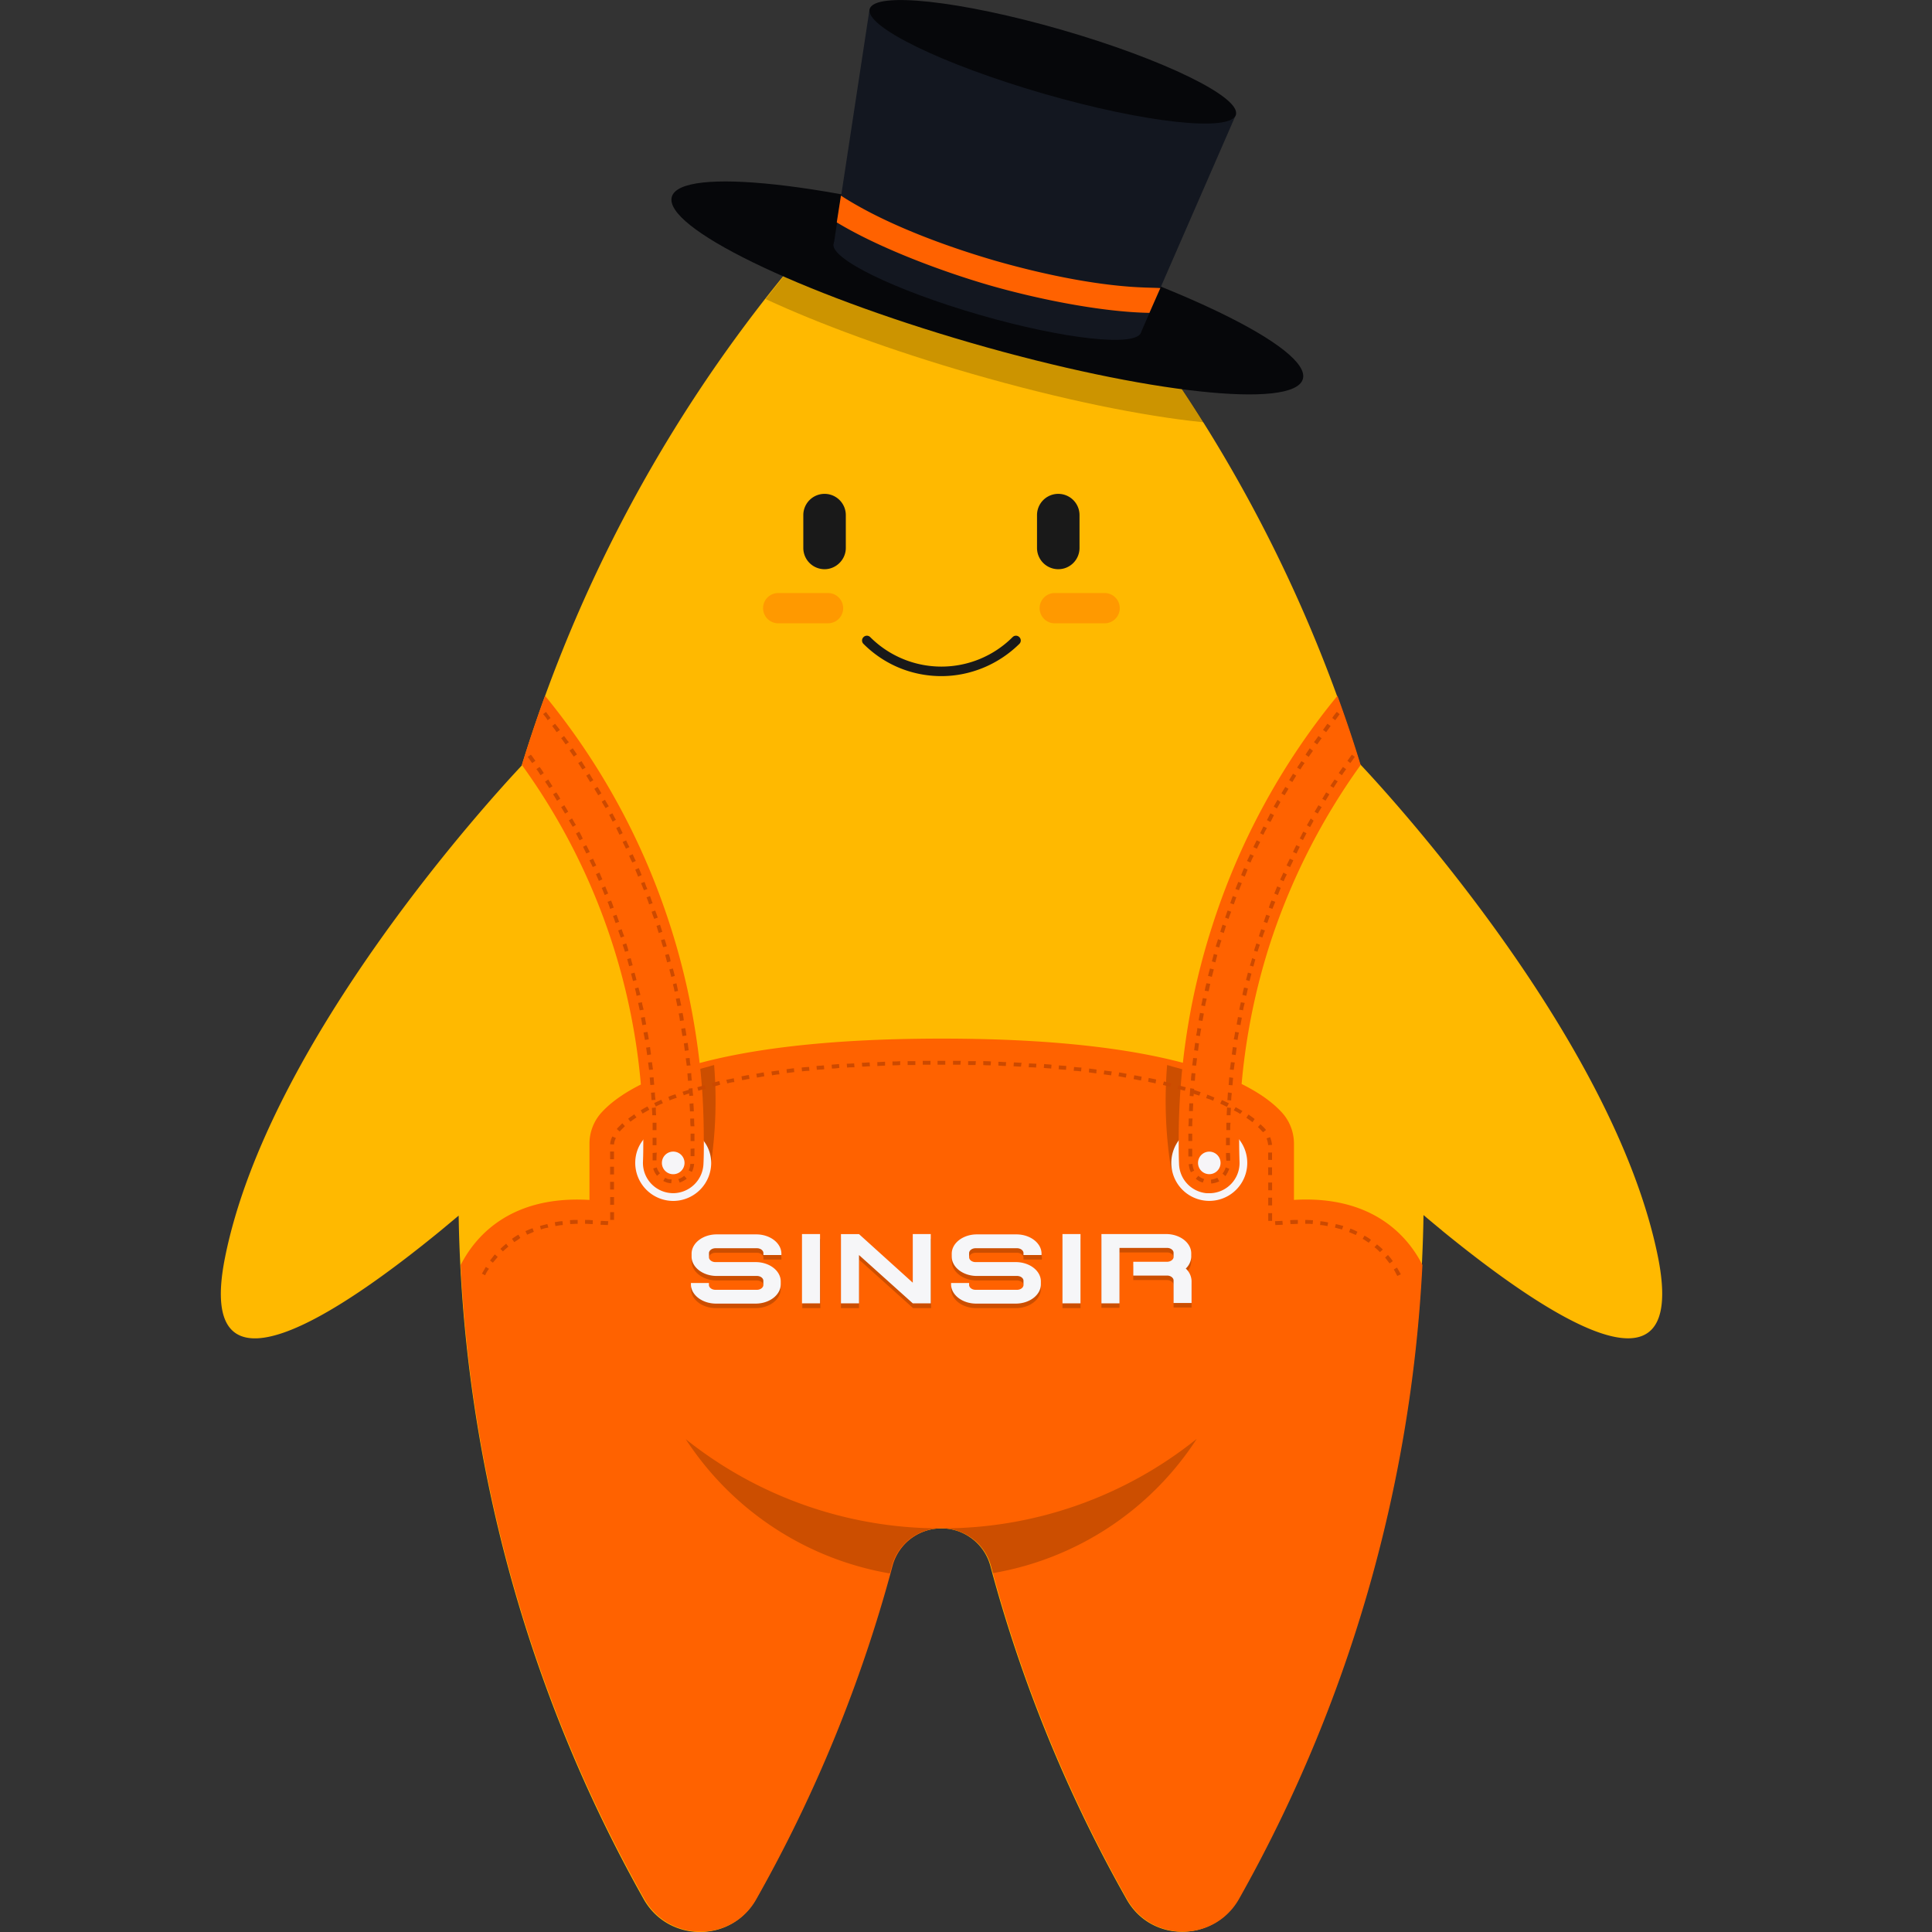 <?xml version="1.0" standalone="no"?><!DOCTYPE svg PUBLIC "-//W3C//DTD SVG 1.1//EN" "http://www.w3.org/Graphics/SVG/1.1/DTD/svg11.dtd"><svg t="1642744735994" class="icon" viewBox="0 0 1024 1024" version="1.1" xmlns="http://www.w3.org/2000/svg" p-id="1329" xmlns:xlink="http://www.w3.org/1999/xlink" width="200" height="200"><rect x="0" y="0" width="1024" height="1024" fill="#333333" stroke="none"/><defs><style type="text/css"></style></defs><path d="M498.793 810.067a27.208 27.208 0 0 0-26.096 19.952 760.621 760.621 0 0 1-72.203 176.793c-12.96 23.054-46.4 22.878-59.389-0.322a763.927 763.927 0 0 1-98.007-362.186l-9.479 7.899c-53.948 44.176-130.569 95.549-114.361 14.335 22.995-115.121 142.037-244.578 157.279-260.786a766.882 766.882 0 0 1 171.907-297.59 68.459 68.459 0 0 1 100.347 0 765.741 765.741 0 0 1 171.995 296.771c11.263 11.907 134.577 144.348 158.04 261.605 16.061 81.038-60.238 30.016-114.332-14.16l-0.176-0.176a854.298 854.298 0 0 1-9.83-8.192 762.844 762.844 0 0 1-98.007 362.303c-12.99 23.2-46.429 23.551-59.389 0.322a756.232 756.232 0 0 1-72.174-176.617 26.915 26.915 0 0 0-26.125-19.952z" fill="#FFB900" p-id="1330"></path><path d="M437.034 301.689a11.263 11.263 0 0 1-11.263-11.263v-17.407a11.263 11.263 0 1 1 22.527 0v17.407c0 6.144-5.12 11.263-11.263 11.263zM560.903 301.689a11.263 11.263 0 0 1-11.263-11.263v-17.407a11.263 11.263 0 1 1 22.527 0v17.407c0 6.144-4.944 11.263-11.263 11.263z" fill="#191919" p-id="1331"></path><path d="M438.878 330.36h-26.418a8.016 8.016 0 1 1 0-16.032H438.878a8.016 8.016 0 1 1 0 16.032zM585.478 330.36h-26.447a8.016 8.016 0 1 1 0-16.032h26.447a8.016 8.016 0 1 1 0 16.032z" fill="#FF6200" fill-opacity=".36" p-id="1332"></path><path d="M498.969 358.357c-15.008 0-29.841-5.646-41.309-17.085a2.487 2.487 0 0 1 0-3.569 2.487 2.487 0 0 1 3.598 0 53.363 53.363 0 0 0 75.421 0 2.487 2.487 0 0 1 3.598 0 2.487 2.487 0 0 1 0 3.569c-11.439 11.263-26.476 17.085-41.309 17.085z" fill="#191919" p-id="1333"></path><path d="M753.904 670.458a762.084 762.084 0 0 1-97.1 335.856c-12.96 23.2-46.4 23.375-59.389 0.322a759.451 759.451 0 0 1-72.174-176.617 25.862 25.862 0 0 0-9.713-14.335 26.915 26.915 0 0 0-42.479 14.335A756.262 756.262 0 0 1 400.845 1006.636c-12.96 23.054-46.429 22.878-59.389-0.322a762.903 762.903 0 0 1-97.275-335.856c7.021-13.809 25.101-37.038 68.254-34.463v-29.87a24.575 24.575 0 0 1 6.144-16.208c13.165-14.686 53.948-39.437 180.567-39.437 126.619 0 167.402 24.75 180.537 39.437a24.575 24.575 0 0 1 6.144 16.208v29.841c43.006-2.545 61.086 20.684 68.107 34.522z" fill="#FF6200" p-id="1334"></path><path d="M378.494 564.494a230.389 230.389 0 0 1-1.697 52.573 18.577 18.577 0 0 1-7.343 11.936 20.45 20.45 0 0 1-12.112 3.569l5.968-63.807c2.545-0.702 5.266-1.551 7.841-2.223 1.697-0.527 3.218-0.878 4.973-1.375 0.819-0.322 1.668-0.497 2.34-0.673z" fill-opacity=".2" p-id="1335"></path><path d="M376.943 616.364a20.186 20.186 0 0 1-20.128 20.157 20.186 20.186 0 0 1-20.128-20.157c0-4.593 1.521-8.864 4.271-12.287a17.378 17.378 0 0 1 5.617-4.944 5.091 5.091 0 0 1 1.375-0.673 19.397 19.397 0 0 1 8.864-2.048c6.67 0 12.638 3.218 16.208 8.367a19.016 19.016 0 0 1 3.92 11.585z" fill="#F6F5F8" p-id="1336"></path><path d="M373.052 604.603c0 4.096 0 8.192-0.205 12.287a16.178 16.178 0 0 1-15.506 15.506h-1.024a16.032 16.032 0 0 1-15.535-16.53c0.176-3.92 0.176-7.87 0.176-11.79a339.367 339.367 0 0 0-64.363-198.647c3.774-12.287 7.87-24.575 12.287-36.657a370.758 370.758 0 0 1 66.557 122.523c7.87 24.575 12.99 49.647 15.71 75.07 1.375 12.638 1.872 25.453 1.872 38.237z" fill="#FF6200" p-id="1337"></path><path d="M352.573 624.234l-1.053 1.697c1.375 0.702 2.75 1.199 4.271 1.199l0.176-2.048a4.915 4.915 0 0 1-3.423-0.878z m10.035-1.024a7.841 7.841 0 0 1-3.072 1.697l0.702 1.872a13.253 13.253 0 0 0 3.745-2.048l-1.375-1.521z m-14.482-4.447l-1.902 0.527a9.654 9.654 0 0 0 2.048 3.92l1.551-1.375a6.817 6.817 0 0 1-1.697-3.072z m17.729-1.872c0 1.17-0.322 2.399-0.848 3.423l1.697 0.848a12.229 12.229 0 0 0 1.199-4.271h-2.048z m-19.952-5.793v3.92h2.048c0-1.375 0-2.721 0.176-4.096l-2.223 0.176z m20.128-2.223v3.92h2.048v-4.096l-2.048 0.176z m-20.128-5.822v3.92h2.048v-3.92h-2.048z m22.176-2.194h-2.048v3.92h2.048v-0.322-3.598z m-20.128-2.545v-3.247h-2.048v3.92h2.048v-0.673z m19.952-5.471h-2.048c0 1.346 0 2.721 0.176 4.096h2.048c-0.176-1.375-0.176-2.75-0.176-4.096z m-20.304-5.822l-2.048 0.176c0 1.375 0.176 2.75 0.176 3.92h2.048c-0.176-1.346-0.176-2.721-0.176-4.096z m19.952-2.223l-2.048 0.176c0 1.375 0.176 2.721 0.176 4.096h2.048c0-1.521-0.176-2.926-0.176-4.271z m-20.479-5.793l-2.048 0.176c0.176 1.375 0.176 2.721 0.351 3.92l2.048-0.176c-0.176-1.346-0.322-2.545-0.322-3.92z m19.982-2.223l-2.048 0.176c0.176 1.346 0.176 2.721 0.351 3.92l2.048-0.176a27.969 27.969 0 0 1-0.351-3.92z m-20.655-5.793l-2.048 0.146c0.176 1.375 0.176 2.575 0.351 3.95l2.048-0.176c-0.176-1.375-0.176-2.575-0.351-3.92z m19.982-2.223l-2.048 0.176c0.146 1.375 0.146 2.575 0.322 3.92l2.048-0.146a28.027 28.027 0 0 1-0.322-3.95z m-20.83-5.793l-2.048 0.176 0.527 3.92 2.048-0.176-0.527-3.92z m19.952-2.223l-2.048 0.176 0.527 3.92 2.048-0.176c-0.351-1.17-0.351-2.545-0.527-3.92z m-20.976-5.793l-2.048 0.322 0.527 3.95 2.048-0.351a236.445 236.445 0 0 1-0.527-3.92z m19.982-2.223l-2.048 0.322 0.497 3.92 2.048-0.322a233.022 233.022 0 0 1-0.497-3.92z m-21.357-5.822l-2.048 0.351c0.176 1.375 0.527 2.575 0.702 3.92l2.048-0.322c-0.176-1.199-0.351-2.575-0.702-3.95z m19.982-2.019l-2.048 0.351c0.176 1.346 0.322 2.545 0.673 3.92l2.048-0.351c-0.176-1.346-0.351-2.721-0.673-3.92z m-21.357-5.851l-2.048 0.351c0.205 1.375 0.527 2.575 0.702 3.95l2.048-0.351c-0.176-1.17-0.497-2.575-0.673-3.92z m19.982-2.165l-2.048 0.322c0.351 1.375 0.527 2.575 0.673 3.92l2.048-0.322c-0.146-1.199-0.322-2.575-0.673-3.92z m-21.503-5.646l-2.048 0.351c0.351 1.375 0.527 2.545 0.878 3.92l2.048-0.351c-0.351-1.346-0.702-2.545-0.878-3.92z m19.982-2.223l-2.048 0.351c0.322 1.346 0.497 2.545 0.848 3.92l2.048-0.351c-0.351-1.346-0.527-2.545-0.878-3.92z m-21.854-5.617l-1.872 0.497c0.351 1.375 0.673 2.575 0.878 3.92l2.048-0.497-1.053-3.92z m20.128-2.253l-1.872 0.527c0.351 1.375 0.702 2.545 0.878 3.92l1.872-0.351c-0.351-1.521-0.527-2.721-0.878-4.096z m-22.176-5.617l-1.872 0.527 1.024 3.92 1.872-0.527-1.024-3.92z m20.304-2.194l-1.872 0.497 1.024 3.95 1.872-0.527-1.024-3.92z m-22.351-5.5l-1.872 0.527 1.024 3.745 1.872-0.497-1.024-3.774z m20.128-2.194l-1.872 0.527c0.351 1.346 0.702 2.545 1.024 3.92l1.872-0.527a14.745 14.745 0 0 0-1.024-3.92z m-22.527-5.617l-1.872 0.673c0.351 1.199 0.878 2.575 1.199 3.774l1.872-0.527a34.405 34.405 0 0 0-1.17-3.92z m20.333-2.223l-1.902 0.497c0.351 1.199 0.702 2.575 1.199 3.745l1.872-0.497c-0.322-1.17-0.673-2.399-1.17-3.745z m-22.702-5.295l-1.872 0.673 1.346 3.774 1.872-0.702a33.264 33.264 0 0 1-1.346-3.745z m20.304-2.399l-1.872 0.673 1.17 3.774 1.902-0.702-1.199-3.745z m-23.054-5.266l-1.872 0.673c0.527 1.17 0.878 2.545 1.375 3.745l1.872-0.673c-0.497-1.199-0.878-2.399-1.375-3.774z m20.479-2.253l-1.872 0.673c0.351 1.199 0.878 2.575 1.375 3.774l1.872-0.702c-0.497-1.346-0.878-2.545-1.375-3.745z m-23.375-5.266l-1.872 0.673c0.527 1.17 1.024 2.545 1.375 3.745l1.872-0.673a33.235 33.235 0 0 0-1.375-3.774z m20.655-2.399l-1.872 0.702c0.497 1.17 1.024 2.545 1.375 3.745l1.872-0.673c-0.527-1.199-0.878-2.399-1.375-3.774z m-23.697-5.12l-1.902 0.848c0.527 1.17 1.024 2.37 1.551 3.745l1.872-0.848c-0.527-1.17-1.024-2.399-1.551-3.745z m20.772-2.37l-1.843 0.673 1.521 3.745 1.872-0.673c-0.673-1.17-1.024-2.399-1.521-3.745z m-23.873-4.973l-1.872 0.878 1.551 3.569 1.872-0.848c-0.527-1.024-1.024-2.399-1.551-3.569z m20.83-2.37l-1.872 0.848a84.842 84.842 0 0 1 1.521 3.745l1.872-0.878a84.842 84.842 0 0 0-1.521-3.715z m-24.224-4.973l-1.902 0.878c0.527 1.17 1.199 2.37 1.726 3.569l1.872-0.848c-0.527-1.024-1.17-2.399-1.697-3.569z m20.976-2.37l-1.872 0.848c0.497 1.17 1.024 2.37 1.697 3.569l1.872-0.848c-0.673-1.17-1.17-2.399-1.697-3.569z m-24.575-4.769l-1.697 0.848c0.497 1.17 1.17 2.37 1.697 3.569l1.872-0.848c-0.673-1.17-1.17-2.399-1.872-3.569z m21.152-2.575l-1.872 0.848c0.527 1.17 1.199 2.37 1.726 3.569l1.872-0.848a34.112 34.112 0 0 1-1.726-3.569z m-24.897-4.622l-1.726 1.024c0.702 1.199 1.199 2.399 1.902 3.598l1.697-0.878a25.687 25.687 0 0 0-1.872-3.745z m21.327-2.721L326.623 438.869c0.497 1.17 1.17 2.399 1.697 3.569l1.697-0.848c-0.497-1.17-1.17-2.37-1.697-3.569z m-25.101-4.271l-1.697 1.024c0.673 1.199 1.375 2.399 2.048 3.423l1.697-1.024c-0.848-1.199-1.346-2.223-2.048-3.423z m21.357-2.721l-1.726 0.878c0.702 1.17 1.199 2.37 1.872 3.569l1.726-1.024c-0.702-1.024-1.199-2.223-1.872-3.423z m-25.453-4.271l-1.697 1.024c0.673 1.17 1.375 2.223 2.048 3.423l1.697-1.024c-0.673-1.199-1.346-2.223-2.048-3.423z m21.503-2.896l-1.697 1.024c0.673 1.199 1.375 2.399 2.048 3.423l1.697-1.024c-0.673-1.024-1.346-2.223-2.048-3.423z m-25.745-3.92l-1.726 1.024c0.702 1.17 1.375 2.194 2.048 3.394l1.726-1.024c-0.527-1.17-1.375-2.37-2.048-3.394z m21.825-2.926l-1.697 1.053c0.673 1.17 1.375 2.223 2.048 3.423l1.697-1.024c-0.673-1.199-1.346-2.399-2.048-3.423z m-26.096-3.92l-1.726 1.17c0.702 1.053 1.551 2.253 2.223 3.452l1.726-1.024c-0.878-1.375-1.551-2.399-2.223-3.598z m21.825-3.043l-1.697 1.024c0.673 1.17 1.375 2.194 2.048 3.394l1.697-1.024c-0.673-1.024-1.346-2.223-2.048-3.394z m-26.447-3.598l-1.697 1.17c0.878 1.024 1.521 2.223 2.223 3.247l1.697-1.17c-0.673-1.053-1.375-2.223-2.223-3.247z m22.205-3.072l-1.726 1.024c0.702 1.024 1.375 2.223 2.223 3.423l1.697-1.024c-0.848-1.199-1.521-2.399-2.194-3.423z m-26.798-3.423l-1.726 1.17c0.878 1.053 1.551 2.253 2.399 3.277l1.697-1.199c-0.848-1.199-1.521-2.223-2.37-3.247z m22.176-3.394l-1.697 1.17c0.673 1.053 1.521 2.223 2.223 3.247l1.697-1.17a115.092 115.092 0 0 0-2.223-3.247z m-4.593-6.495l-1.551 1.17c0.878 1.053 1.551 2.253 2.399 3.277l1.697-1.199c-1.024-1.024-1.697-2.223-2.545-3.247z m-4.798-6.495l-1.521 1.199c0.848 1.024 1.521 2.048 2.37 3.247l1.726-1.17c-0.878-1.229-1.726-2.253-2.575-3.277z m-4.769-6.29l-1.551 1.17c0.878 1.024 1.726 2.048 2.399 3.247l1.551-1.17c-0.878-1.199-1.726-2.223-2.399-3.247z" fill="#CC4900" p-id="1338"></path><path d="M350.818 616.364a5.968 5.968 0 1 1 11.995 0 5.968 5.968 0 0 1-11.995 0z" fill="#F6F5F8" p-id="1339"></path><path d="M618.596 564.494a230.214 230.214 0 0 0 1.697 52.573 18.607 18.607 0 0 0 7.343 11.936c2.926 2.048 6.817 3.569 12.112 3.569l-5.968-63.807c-2.545-0.702-5.266-1.551-7.841-2.223-1.726-0.527-3.247-0.878-4.973-1.375-0.848-0.322-1.697-0.497-2.37-0.673z" fill-opacity=".2" p-id="1340"></path><path d="M620.819 616.364a20.128 20.128 0 1 1 40.256 0 20.128 20.128 0 0 1-40.256 0z" fill="#F6F5F8" p-id="1341"></path><path d="M708.879 368.773c4.418 12.112 8.513 24.224 12.287 36.687a345.043 345.043 0 0 0-48.301 95.549 339.66 339.66 0 0 0-15.886 114.858 16.032 16.032 0 0 1-15.506 16.559h-1.902a16.061 16.061 0 0 1-14.657-15.535c-0.176-4.096-0.176-8.192-0.176-12.287a366.663 366.663 0 0 1 17.553-113.132 369.851 369.851 0 0 1 66.586-122.699z" fill="#FF6200" p-id="1342"></path><path d="M708.528 377.315c-0.878 1.024-1.697 2.048-2.399 3.218l1.551 1.199c0.848-1.024 1.521-2.048 2.37-3.218l-1.521-1.199z m-4.973 6.29c-0.819 1.024-1.521 2.223-2.34 3.247l1.668 1.199c0.878-1.024 1.551-2.223 2.399-3.218l-1.697-1.229z m-4.769 6.495a39.408 39.408 0 0 1-2.37 3.218l1.697 1.229c0.878-1.024 1.551-2.223 2.399-3.247l-1.726-1.199z m-4.593 6.495c-0.673 1.024-1.551 2.223-2.223 3.394l1.697 1.199c0.702-1.17 1.551-2.223 2.223-3.218l-1.697-1.375z m22.351 3.394c-0.878 1.024-1.521 2.223-2.399 3.218l1.551 1.229c0.878-1.024 1.521-2.223 2.399-3.247l-1.551-1.199z m-26.798 3.423c-0.673 1.17-1.521 2.223-2.223 3.423l1.726 1.024c0.673-1.199 1.346-2.223 2.223-3.423l-1.726-1.024z m22.03 3.072l-2.223 3.218 1.697 1.199c0.702-1.17 1.551-2.223 2.223-3.218l-1.697-1.199z m-26.447 3.598c-0.702 1.17-1.375 2.194-2.048 3.394l1.697 1.024 2.048-3.394-1.697-1.024z m22 3.043c-0.673 1.17-1.521 2.223-2.223 3.423l1.726 1.024c0.673-1.199 1.346-2.223 2.194-3.423l-1.697-1.024z m-26.096 3.95c-0.702 1.17-1.375 2.223-2.048 3.423l1.697 1.024c0.673-1.199 1.375-2.223 2.048-3.423l-1.697-1.024z m21.649 2.896l-2.048 3.394 1.726 1.024 2.048-3.394-1.726-1.024z m-25.745 3.92l-2.048 3.598 1.697 1.024c0.673-1.199 1.375-2.399 1.872-3.423l-1.521-1.17z m21.649 2.896c-0.673 1.17-1.346 2.399-2.048 3.423l1.726 1.024c0.673-1.199 1.346-2.223 2.048-3.423l-1.726-1.024z m-25.423 4.271c-0.673 1.199-1.17 2.399-1.872 3.598l1.872 1.024c0.702-1.17 1.199-2.399 1.872-3.598l-1.872-1.024z m21.357 2.721l-2.048 3.598 1.697 1.024c0.673-1.199 1.346-2.399 1.872-3.423l-1.551-1.17z m-25.101 4.271c-0.527 1.17-1.17 2.37-1.697 3.569l1.697 0.878c0.497-1.199 1.17-2.399 1.872-3.598l-1.872-0.878z m21.152 2.721c-0.673 1.199-1.17 2.399-1.872 3.598l1.697 0.878c0.702-1.229 1.199-2.428 1.902-3.598l-1.726-0.878z m-24.75 4.622c-0.497 1.17-1.17 2.37-1.697 3.569l1.872 0.878c0.527-1.229 1.199-2.399 1.726-3.598l-1.902-0.878z m21.006 2.575c-0.527 1.17-1.17 2.37-1.697 3.569l1.872 0.878c0.497-1.229 1.17-2.399 1.697-3.598l-1.872-0.878z m-24.399 4.769c-0.527 1.17-1.024 2.37-1.726 3.569l1.902 0.878c0.497-1.229 1.024-2.399 1.697-3.598l-1.872-0.878z m20.976 2.399c-0.497 1.17-1.17 2.37-1.697 3.569l1.872 0.878c0.527-1.229 1.199-2.399 1.697-3.598l-1.872-0.878z m-24.224 4.944c-0.527 1.17-1.024 2.37-1.551 3.745l1.902 0.878a84.842 84.842 0 0 0 1.521-3.803l-1.872-0.819z m20.83 2.399a66.411 66.411 0 0 1-1.726 3.745l1.872 0.878c0.527-1.229 1.024-2.428 1.726-3.598l-1.872-1.024z m-23.902 4.944l-1.521 3.745 1.872 0.673 1.521-3.745-1.872-0.673z m20.655 2.34c-0.527 1.199-1.024 2.575-1.551 3.774l1.872 0.878 1.551-3.803-1.872-0.819z m-23.551 5.149c-0.527 1.199-0.878 2.575-1.375 3.774l1.872 0.673c0.527-1.17 0.878-2.545 1.375-3.745l-1.872-0.702z m20.479 2.37c-0.527 1.199-1.024 2.575-1.375 3.774l1.872 0.673c0.527-1.17 1.024-2.545 1.551-3.745l-2.048-0.702z m-23.2 5.295c-0.527 1.199-0.878 2.575-1.375 3.745l1.872 0.702c0.351-1.199 0.878-2.575 1.375-3.774l-1.872-0.673z m20.479 2.223c-0.527 1.199-0.878 2.575-1.375 3.774l1.872 0.673c0.497-1.17 0.878-2.575 1.375-3.745l-1.902-0.702z m-23.229 5.295l-1.17 3.745 1.872 0.702 1.17-3.774-1.872-0.673z m20.479 2.399c-0.351 1.17-0.848 2.575-1.17 3.745l1.843 0.702c0.351-1.199 0.878-2.575 1.375-3.774l-2.048-0.673z m-22.849 5.266c-0.351 1.375-0.878 2.575-1.199 3.95l1.872 0.497a24.195 24.195 0 0 1 1.17-3.745l-1.843-0.673z m20.304 2.253c-0.351 1.375-0.878 2.545-1.199 3.92l1.872 0.497c0.351-1.346 0.878-2.545 1.17-3.745l-1.843-0.673z m-22.527 5.617l-1.024 3.92 1.872 0.527 1.024-3.92-1.872-0.527z m20.304 2.194a34.463 34.463 0 0 1-1.199 3.95l1.872 0.497 1.024-3.745-1.697-0.702z m-22.351 5.5c-0.351 1.375-0.702 2.545-1.024 3.92l2.048 0.527c0.322-1.375 0.673-2.575 1.024-3.95l-2.048-0.497z m20.128 2.194l-1.024 3.92 1.872 0.527 1.024-3.92-1.872-0.527z m-22 5.617c-0.351 1.375-0.702 2.575-0.878 3.95l2.048 0.322c0.351-1.346 0.527-2.545 0.878-3.92l-2.048-0.351z m19.952 2.253c-0.351 1.346-0.673 2.545-0.878 3.92l2.048 0.497c0.351-1.346 0.527-2.545 0.878-3.92l-2.048-0.497z m-21.854 5.617c-0.322 1.375-0.497 2.575-0.848 3.92l2.048 0.351c0.176-1.375 0.527-2.575 0.878-3.92l-2.048-0.351z m20.157 2.223c-0.351 1.375-0.527 2.575-0.878 3.92l2.048 0.351c0.176-1.375 0.527-2.545 0.878-3.92l-2.048-0.351z m-21.679 5.646c-0.176 1.346-0.527 2.545-0.673 3.92l2.048 0.322c0.146-1.346 0.497-2.545 0.673-3.92l-2.048-0.322z m20.128 2.194c-0.176 1.346-0.497 2.545-0.673 3.92l2.048 0.351c0.176-1.375 0.497-2.575 0.673-3.95l-2.048-0.322z m-21.503 5.822a26.828 26.828 0 0 1-0.673 3.92l2.048 0.351c0.176-1.375 0.351-2.575 0.673-3.92l-2.048-0.351z m19.982 2.048a26.798 26.798 0 0 1-0.702 3.92l2.048 0.322a26.798 26.798 0 0 1 0.702-3.92l-2.048-0.351z m-21.181 5.793l-0.497 3.92 2.048 0.322 0.497-3.92-2.048-0.322z m19.982 2.223l-0.527 3.92 2.048 0.351 0.527-3.95-2.048-0.322z m-21.006 5.793a236.913 236.913 0 0 1-0.497 3.92l2.048 0.176 0.497-3.92-2.048-0.176z m19.982 2.223a236.825 236.825 0 0 1-0.527 3.92l2.048 0.176 0.527-3.92-2.048-0.176z m-20.83 5.793c-0.176 1.375-0.322 2.75-0.322 3.95l2.048 0.146c0.146-1.346 0.146-2.545 0.322-3.92l-2.048-0.176z m19.982 2.223c-0.176 1.346-0.176 2.721-0.351 4.096l2.048 0.146c0.176-1.346 0.176-2.721 0.351-3.92l-2.048-0.322z m-20.655 5.793c-0.176 1.375-0.176 2.721-0.351 4.096l2.048 0.176c0.176-1.375 0.176-2.75 0.351-3.92l-2.048-0.351z m19.952 2.223c-0.146 1.375-0.146 2.721-0.322 4.096l2.048 0.176c0-1.375 0.176-2.721 0.322-3.92l-2.048-0.351z m-20.479 5.793c0 1.375-0.146 2.75-0.146 4.096h2.048c0-1.346 0.146-2.721 0.146-4.096h-2.048z m19.982 2.223c0 1.375-0.176 2.75-0.176 4.096h2.048c0-1.346 0.176-2.721 0.176-3.92l-2.048-0.176z m-20.304 5.822c0 1.346 0 2.721-0.176 4.096h2.048c0-1.375 0-2.75 0.176-4.096h-2.048z m19.952 2.223v3.92h2.048c0-1.375 0-2.721 0.176-3.92h-2.223z m-20.128 5.793v3.92h2.048v-0.322-3.598h-2.048z m19.952 2.194v3.92h2.048v-3.92h-2.048z m-17.905 5.822h-2.048v4.096h2.048v-4.096z m19.952 2.223h-2.048c0 1.346 0 2.721 0.176 4.096h2.048c0-1.375 0-2.75-0.176-4.096z m-19.777 5.793l-2.048 0.176c0.176 1.521 0.497 2.896 1.17 4.271l1.726-0.878a9.157 9.157 0 0 1-0.878-3.569z m17.553 1.872a8.484 8.484 0 0 1-1.697 3.247l1.551 1.375a17.202 17.202 0 0 0 2.048-3.92l-1.872-0.702z m-14.482 4.447l-1.375 1.521a9.069 9.069 0 0 0 3.745 2.048l0.702-1.872a7.87 7.87 0 0 1-3.072-1.697z m10.064 1.024a11.322 11.322 0 0 1-3.423 1.024l0.176 2.048a12.229 12.229 0 0 0 4.271-1.17l-1.024-1.902z" fill="#CC4900" p-id="1343"></path><path d="M634.979 616.364a5.968 5.968 0 1 1 11.936 0 5.968 5.968 0 0 1-11.936 0z" fill="#F6F5F8" p-id="1344"></path><path d="M638.051 223.839c-32.094-3.218-75.772-12.083-123.05-25.745-42.655-12.287-80.892-26.447-109.212-39.583 10.766-13.838 22.176-27.325 33.937-40.285 26.974 4.622 58.746 11.936 92.156 21.503 21.854 6.319 42.333 12.96 61.115 19.806 16.032 20.625 31.07 42.128 45.054 64.333z" fill-opacity=".2" p-id="1345"></path><path d="M514.884 181.799C422.524 155.088 351.432 120.42 356.084 104.3c4.681-16.091 83.32-7.548 175.652 19.133 92.36 26.681 163.452 61.379 158.8 77.469-4.652 16.12-83.291 7.577-175.652-19.104z" fill="#06070A" p-id="1346"></path><path d="M519.185 166.878c-44.995-13.019-79.634-29.929-77.352-37.798 2.282-7.899 40.607-3.745 85.602 9.274 44.995 12.99 79.634 29.899 77.352 37.798-2.253 7.87-40.578 3.715-85.602-9.274z" fill="#131720" p-id="1347"></path><path d="M604.758 176.094l-162.779-47.102 18.928-124.249 194.2 55.966-50.32 115.385z" fill="#131720" p-id="1348"></path><path d="M605.46 152.338c-21.679-0.848-49.325-5.968-77.996-14.16-28.671-8.367-54.767-18.753-73.549-29.519a147.157 147.157 0 0 1-8.192-4.973l-2.223 14.189c23.405 14.16 57.341 26.447 80.219 33.118 22.849 6.641 58.19 14.335 85.485 14.833l5.793-13.136c-2.721-0.176-5.968-0.176-9.537-0.351z" fill="#FF6200" p-id="1349"></path><path d="M553.121 49.651c-53.597-15.506-94.847-35.604-92.156-44.908 2.692-9.362 48.331-4.359 101.927 11.117 53.597 15.506 94.876 35.604 92.156 44.937-2.692 9.333-48.301 4.33-101.927-11.146z" fill="#06070A" p-id="1350"></path><path d="M414.156 667.591v-0.702c0-5.617-5.968-10.24-13.311-10.24h-21.006c-7.314 0-13.282 4.622-13.282 10.24v1.551c0 5.617 5.968 10.24 13.282 10.24h21.357c1.872 0 3.394 1.17 3.394 2.545v2.223c0 1.375-1.521 2.575-3.394 2.575h-22.03c-1.872 0-3.423-1.199-3.423-2.575v-1.024h-9.537v0.673c0 5.646 5.968 10.24 13.311 10.24h20.976c7.343 0 13.311-4.593 13.311-10.24v-1.521c0-5.646-5.968-10.24-13.311-10.24H379.196c-1.872 0-3.423-1.17-3.423-2.575v-2.194c0-1.375 1.551-2.575 3.423-2.575h22.03c1.872 0 3.394 1.199 3.394 2.575v1.024h9.567zM425.244 656.649h9.567v36.687h-9.567v-36.687zM552.214 667.591v-0.702c0-5.617-5.968-10.24-13.311-10.24h-21.152c-7.343 0-13.311 4.622-13.311 10.24v1.551c0 5.617 5.968 10.24 13.311 10.24h21.327c1.872 0 3.394 1.17 3.394 2.545v2.223c0 1.375-1.521 2.575-3.394 2.575h-22.03c-1.872 0-3.394-1.199-3.394-2.575v-1.024h-9.567v0.673c0 5.646 5.968 10.24 13.311 10.24h20.976c7.343 0 13.311-4.593 13.311-10.24v-1.521c0-5.646-5.968-10.24-13.311-10.24h-21.327c-1.872 0-3.394-1.17-3.394-2.575v-2.194c0-1.375 1.521-2.575 3.394-2.575h22.03c1.872 0 3.394 1.199 3.394 2.575v1.024h9.742zM563.127 656.649h9.567v36.687h-9.567v-36.687zM631.381 668.264v-1.551c0-5.617-5.968-10.24-13.311-10.24h-34.288v36.716h9.567v-29.373h25.248c1.872 0 3.423 1.199 3.423 2.575v2.223c0 1.346-1.551 2.545-3.423 2.545h-17.934v7.314h17.934c1.872 0 3.423 1.229 3.423 2.575V693.014h9.537v-11.615a9.362 9.362 0 0 0-3.072-6.641 8.864 8.864 0 0 0 2.926-6.495zM483.931 656.649v25.599l-28.671-25.599h-9.537v36.687h9.567v-25.745l28.671 25.745h9.537v-36.687h-9.537z" opacity=".2" p-id="1351"></path><path d="M414.156 665.192v-0.702c0-5.617-5.968-10.24-13.311-10.24h-21.006c-7.314 0-13.282 4.622-13.282 10.24v1.551c0 5.617 5.968 10.24 13.282 10.24h21.357c1.872 0 3.394 1.17 3.394 2.545v2.223c0 1.375-1.521 2.575-3.394 2.575h-22.03c-1.872 0-3.423-1.199-3.423-2.575v-1.024h-9.537v0.673c0 5.646 5.968 10.24 13.311 10.24h20.976c7.343 0 13.311-4.593 13.311-10.24v-1.521c0-5.646-5.968-10.24-13.311-10.24H379.196c-1.872 0-3.423-1.17-3.423-2.575v-2.194c0-1.375 1.551-2.575 3.423-2.575h22.03c1.872 0 3.394 1.199 3.394 2.575v1.024h9.567zM425.069 654.075h9.567v36.716h-9.567v-36.716zM552.039 665.192v-0.702c0-5.617-5.968-10.24-13.311-10.24h-20.976c-7.343 0-13.311 4.622-13.311 10.24v1.551c0 5.617 5.968 10.24 13.311 10.24h21.327c1.872 0 3.394 1.17 3.394 2.545v2.223c0 1.375-1.521 2.575-3.394 2.575h-22.03c-1.872 0-3.394-1.199-3.394-2.575v-1.024h-9.567v0.673c0 5.646 5.968 10.24 13.311 10.24h20.976c7.343 0 13.311-4.593 13.311-10.24v-1.521c0-5.646-5.968-10.24-13.311-10.24h-21.327c-1.872 0-3.394-1.17-3.394-2.575v-2.194c0-1.375 1.521-2.575 3.394-2.575h22.03c1.872 0 3.394 1.199 3.394 2.575v1.024h9.567zM563.127 654.075h9.567v36.716h-9.567v-36.716zM631.381 665.865v-1.551c0-5.617-5.968-10.24-13.311-10.24h-34.288v36.716h9.567v-29.373h25.248c1.872 0 3.423 1.199 3.423 2.575v2.223c0 1.346-1.551 2.545-3.423 2.545h-17.934v7.314h17.934c1.872 0 3.423 1.229 3.423 2.575V690.615h9.537v-11.615a9.362 9.362 0 0 0-3.072-6.641 9.186 9.186 0 0 0 2.926-6.495zM483.785 654.075v25.774l-28.495-25.745h-9.567v36.687h9.567v-25.599l28.495 25.599h9.537v-36.716h-9.537z" fill="#F6F6F8" p-id="1352"></path><path d="M471.644 833.969l1.053-3.95a26.974 26.974 0 0 1 25.423-19.952 216.317 216.317 0 0 1-134.664-47.277 161.784 161.784 0 0 0 108.217 71.179zM499.642 810.067a28.671 28.671 0 0 1 15.886 5.471 28.115 28.115 0 0 1 9.713 14.335c0.351 1.346 0.702 2.545 1.024 3.92a161.053 161.053 0 0 0 108.042-71.179 215.44 215.44 0 0 1-134.664 47.453z" fill-opacity=".2" p-id="1353"></path><path d="M740.592 676.28c-0.673-1.199-1.17-2.399-1.872-3.423l1.726-1.024 2.048 3.569-1.902 0.878z m-483.452-0.351l-1.697-0.878 2.048-3.569 1.697 1.024a13.955 13.955 0 0 0-2.048 3.423z m479.385-6.319c-0.878-1.024-1.551-2.048-2.399-3.072l1.521-1.375c0.878 1.024 1.726 2.048 2.575 3.247l-1.697 1.199z m-475.289-0.351l-1.521-1.17c0.878-1.053 1.697-2.223 2.545-3.247l1.551 1.346-2.575 3.072z m470.14-5.617c-0.848-0.878-1.872-1.872-2.896-2.575l1.375-1.521c1.024 0.878 2.048 1.697 3.072 2.721l-1.521 1.375zM266.561 663.29l-1.346-1.346a44.176 44.176 0 0 1 3.072-2.75l1.17 1.551c-1.024 0.848-2.048 1.697-2.896 2.545z m458.877-4.622c-1.024-0.673-2.194-1.521-3.218-2.048l1.024-1.697c1.17 0.673 2.37 1.346 3.394 2.223l-1.17 1.521z m-452.879-0.351l-1.199-1.697c1.17-0.878 2.194-1.521 3.394-2.223l1.024 1.726a21.708 21.708 0 0 1-3.218 2.194z m446.063-3.745l-3.569-1.521 0.673-1.872a25.189 25.189 0 0 1 3.745 1.697l-0.848 1.697z m-439.246-0.146l-0.878-1.902c1.199-0.497 2.575-1.17 3.774-1.521l0.673 1.872-3.569 1.551z m431.903-2.75c-1.17-0.351-2.545-0.673-3.745-1.024l0.497-1.872c1.375 0.322 2.75 0.673 3.95 1.024l-0.702 1.872z m-424.56 0l-0.527-1.872c1.199-0.351 2.575-0.702 3.92-1.024l0.527 1.872a16.676 16.676 0 0 0-3.92 1.024z m416.895-1.843c-1.199-0.176-2.575-0.527-3.92-0.527l0.146-2.048c1.375 0.176 2.75 0.351 4.096 0.673l-0.322 1.902z m-409.23 0l-0.351-2.048c1.375-0.176 2.575-0.527 4.096-0.527l0.176 2.048c-1.346 0-2.545 0.351-3.92 0.527z m27.793-0.527l-3.891-0.176 0.176-2.048 3.92 0.176-0.176 2.048z m353.79 0l-0.176-2.048 3.92-0.176 0.176 2.048-3.92 0.176z m19.777-0.527c-1.346-0.146-2.545-0.146-3.92-0.146v-2.048c1.375 0 2.75 0.146 4.096 0.146l-0.176 2.048z m-381.554 0h-0.527c-1.17 0-2.37-0.146-3.569-0.146v-2.048c1.17 0 2.37 0 3.569 0.146h0.527v2.048z m-11.966 0l-0.146-2.048c1.346-0.146 2.721-0.146 4.096-0.146v2.048c-1.199 0-2.575 0.146-3.95 0.146z m381.759 0l-0.176-2.048c1.375-0.146 2.721-0.146 4.096-0.146v2.048c-1.375 0.146-2.545 0.146-3.92 0.146z m-9.742-1.697h-2.048v-4.096h2.048v4.096z m-348.787-0.527h-2.048v-4.096h2.048v4.096z m348.787-7.665h-2.048v-4.096h2.048v4.096z m-348.787-0.322h-2.048v-4.096h2.048v4.096z m348.787-7.694h-2.048v-4.096h2.048v4.096zM325.424 630.495h-2.048v-4.096h2.048v4.096z m348.787-7.694h-2.048v-4.096h2.048v4.096z m-348.787-0.322h-2.048v-4.096h2.048v4.096z m348.787-7.694h-2.048v-3.92h2.048v3.92z m-348.787-0.351h-2.048v-4.096h2.048v4.096z m346.739-7.489a13.633 13.633 0 0 0-0.848-3.569l1.872-0.673c0.527 1.346 0.878 2.721 1.024 4.096l-2.048 0.146z m-346.739-0.322l-2.048-0.176a11.351 11.351 0 0 1 1.17-4.096l1.902 0.848a8.952 8.952 0 0 0-1.024 3.423z m344.048-6.495l-0.527-0.497c-0.702-0.702-1.375-1.551-2.223-2.223l1.346-1.551c0.878 0.878 1.726 1.551 2.399 2.399a2.399 2.399 0 0 1 0.527 0.673l-1.551 1.199z m-340.976-0.351l-1.551-1.346 0.176-0.351 2.721-2.721 1.375 1.521-2.545 2.575-0.176 0.322z m335.33-4.973c-1.024-0.848-2.048-1.521-3.247-2.37l1.17-1.726c1.199 0.878 2.223 1.551 3.247 2.399l-1.17 1.697z m-329.713-0.293l-1.17-1.551c0.995-0.848 2.194-1.521 3.218-2.37l1.199 1.697c-1.17 0.673-2.223 1.521-3.218 2.223z m323.218-4.096a21.883 21.883 0 0 0-3.423-1.902l1.024-1.697 3.598 2.048-1.199 1.521z m-316.723-0.205l-1.024-1.697c1.024-0.673 2.223-1.375 3.569-2.048l1.024 1.697-3.569 2.048z m309.731-3.569c-1.199-0.497-2.399-1.17-3.598-1.697l0.878-1.872c1.346 0.497 2.545 1.17 3.745 1.697l-1.024 1.872zM347.6 586.494l-0.878-1.872c1.229-0.497 2.399-1.17 3.803-1.697l0.819 1.872a25.131 25.131 0 0 0-3.745 1.697z m295.396-3.072c-1.17-0.527-2.399-1.024-3.745-1.375l0.673-1.872c1.375 0.527 2.545 1.024 3.745 1.551l-0.673 1.697z m-288.052-0.176l-0.702-1.872c1.199-0.527 2.399-1.024 3.774-1.375l0.673 1.872a24.37 24.37 0 0 0-3.745 1.375z m280.709-2.545c-1.17-0.351-2.545-0.848-3.745-1.17l0.673-1.902c1.375 0.351 2.575 0.878 3.774 1.199l-0.702 1.872z m-273.22-0.176l-0.673-1.872c1.199-0.351 2.575-0.848 3.745-1.17l0.702 1.843a24.165 24.165 0 0 0-3.774 1.199z m265.555-2.399l-3.92-1.024 0.497-1.872 3.92 1.024-0.497 1.872z m-257.86 0l-0.527-1.872a127.263 127.263 0 0 1 3.95-1.024l0.497 1.872c-1.521 0.176-2.721 0.702-3.92 1.024z m250.166-2.048c-1.17-0.351-2.545-0.673-3.92-1.024l0.527-1.872 3.92 1.024-0.527 1.872z m-242.501-0.176l-0.497-1.872a127.263 127.263 0 0 1 3.92-1.024l0.527 1.872a19.104 19.104 0 0 1-3.95 1.024z m234.631-1.668c-1.17-0.351-2.545-0.527-3.891-0.878l0.322-2.048c1.375 0.351 2.75 0.527 3.95 0.878l-0.351 2.048z m-226.937 0l-0.527-1.902c1.375-0.322 2.575-0.497 3.95-0.848l0.322 2.048c-1.17 0-2.37 0.351-3.745 0.702z m219.272-1.551c-1.346-0.176-2.545-0.527-3.92-0.702l0.351-2.048c1.375 0.176 2.721 0.527 3.92 0.702l-0.351 2.048z m-211.431-0.176l-0.322-2.048c1.346-0.176 2.545-0.527 3.92-0.673l0.322 2.048c-1.346 0.146-2.545 0.497-3.92 0.673z m203.415-1.375c-1.346-0.176-2.545-0.497-3.92-0.673l0.351-2.048c1.346 0.176 2.721 0.497 3.92 0.673l-0.351 2.048z m-195.546 0l-0.351-2.048c1.375-0.176 2.545-0.497 3.92-0.673l0.351 2.048c-1.199 0.176-2.575 0.497-3.92 0.673z m187.705-1.17c-1.375-0.205-2.575-0.38-3.92-0.527l0.322-2.048 3.95 0.497-0.351 2.048z m-179.689 0l-0.351-2.048c1.375-0.205 2.575-0.38 3.92-0.527l0.351 2.048c-1.375 0-2.721 0.322-3.92 0.497z m171.848-1.053l-3.95-0.527 0.176-2.048 3.92 0.527-0.146 2.048z m-164.008-0.176l-0.176-2.048 3.92-0.497 0.176 2.048-3.92 0.497z m155.963-0.878c-1.346-0.146-2.545-0.293-3.92-0.293l0.176-2.048c1.375 0.146 2.721 0.293 3.92 0.293l-0.176 2.048z m-147.946 0l-0.176-2.048c1.375-0.146 2.75-0.293 3.95-0.293l0.146 2.048a27.998 27.998 0 0 0-3.92 0.293z m139.93-0.819c-1.346-0.146-2.545-0.146-3.92-0.322l0.176-2.048c1.375 0.176 2.721 0.176 3.92 0.322l-0.176 2.048z m-132.061 0l-0.176-2.048c1.346-0.146 2.721-0.146 3.92-0.322l0.176 2.048c-1.199 0.176-2.575 0.176-3.92 0.322z m124.22-0.673c-1.375-0.176-2.721-0.176-3.92-0.351l0.176-2.048c1.346 0.176 2.721 0.176 3.92 0.351l-0.176 2.048z m-116.204 0l-0.176-2.048c1.375-0.176 2.721-0.176 3.92-0.351l0.176 2.048a28.027 28.027 0 0 1-3.92 0.351z m108.188-0.527c-1.375-0.146-2.721-0.146-3.92-0.146l0.176-2.048c1.346 0 2.721 0.146 3.92 0.146l-0.176 2.048z m-100.172 0l-0.176-2.048c1.375 0 2.721-0.146 3.92-0.146l0.176 2.048c-1.375 0-2.545 0-3.92 0.146z m92.156-0.497c-1.375 0-2.75-0.176-3.92-0.176l0.146-2.048c1.375 0 2.75 0.176 4.096 0.176l-0.322 2.048z m-84.14 0l-0.176-2.048c1.375 0 2.721-0.176 4.096-0.176l0.176 2.048c-1.551 0-2.721 0.176-4.096 0.176z m76.124-0.351c-1.375 0-2.75-0.176-3.95-0.176v-2.048c1.375 0 2.75 0.176 4.096 0.176l-0.146 2.048z m-68.107 0v-2.048c1.375 0 2.721-0.176 4.096-0.176v2.048c-1.521 0-2.896 0.176-4.096 0.176z m60.062-0.351c-1.346 0-2.721 0-3.92-0.146v-2.048c1.375 0 2.75 0 4.096 0.146l-0.176 2.048z m-52.046 0v-2.048c1.375 0 2.75 0 4.096-0.146v2.048c-1.521 0.146-2.896 0.146-4.096 0.146z m44.03-0.146h-3.92v-2.048h4.096l-0.176 2.048z m-35.985 0v-2.048h4.096v2.048h-4.096z m27.969-0.176h-3.92v-2.048h4.096l-0.176 2.048z m-19.952 0v-2.048h4.096v2.048h-4.096z m11.936 0h-4.096v-2.048h4.096v2.048z" fill="#CC4900" p-id="1354"></path></svg>